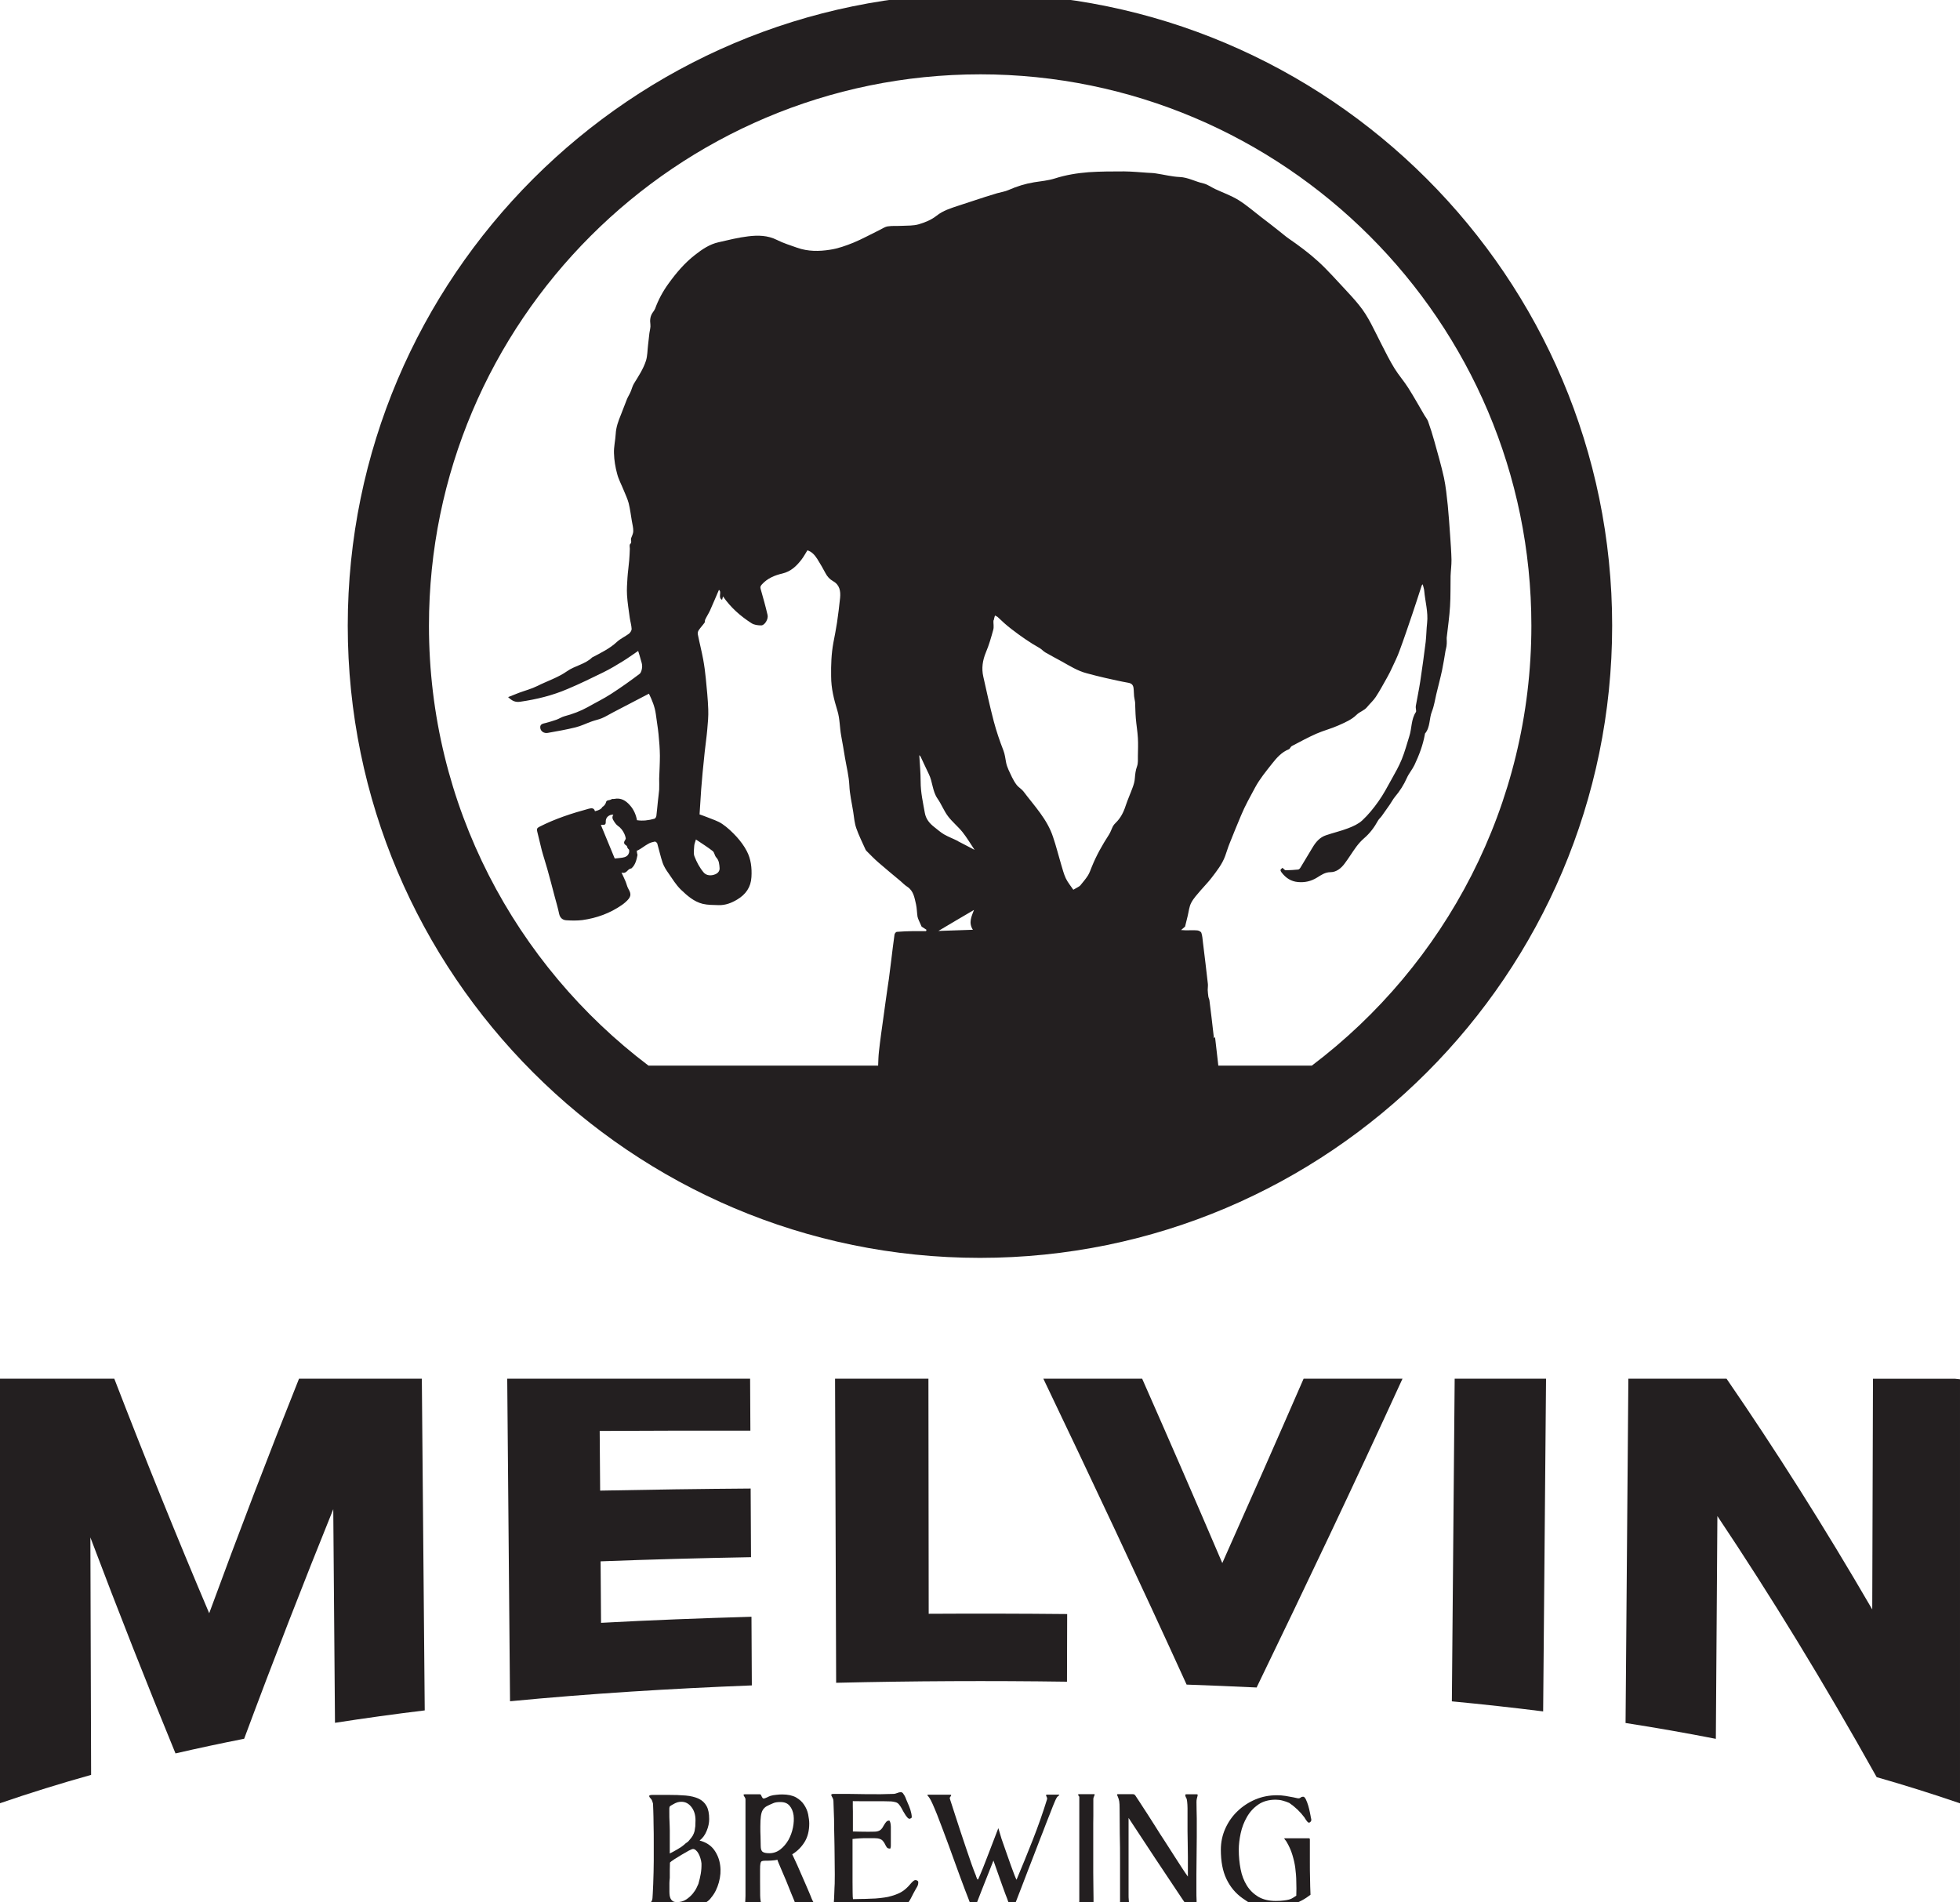 <?xml version="1.0" encoding="UTF-8"?>
<svg preserveAspectRatio="xMidYMid slice" width="68px" height="66px" xmlns="http://www.w3.org/2000/svg" id="Layer_2" viewBox="0 0 216.43 211.51">
  <defs>
    <style>.cls-1{fill-rule:evenodd;}.cls-1,.cls-2{fill:#231f20;stroke-width:0px;}</style>
  </defs>
  <g id="Layer_1-2">
    <path class="cls-1" d="M108.21,0C69.72,0,38.4,31.32,38.4,69.81s31.32,69.81,69.81,69.81,69.81-31.32,69.81-69.81S146.71,0,108.21,0ZM108.21,8.93c33.57,0,60.89,27.31,60.89,60.88,0,19.82-9.53,37.46-24.24,48.58h-10.33c-.01-.12-.03-.25-.04-.37-.1-.92-.21-1.83-.32-2.78.05,0,.01-.02,0,0-.03.01-.05.05-.12.14-.09-.8-.18-1.52-.26-2.25-.08-.65-.16-1.3-.24-1.95-.02-.14-.1-.28-.12-.42-.03-.24-.06-.48-.07-.72,0-.22.04-.45.02-.66-.17-1.54-.36-3.08-.55-4.62-.04-.35-.06-.7-.17-1.03-.04-.13-.29-.26-.45-.27-.42-.04-.86,0-1.29-.01-.13,0-.25-.01-.5-.03.22-.19.36-.31.44-.38.1-.43.2-.8.29-1.18.12-.49.16-1.02.39-1.45.26-.5.67-.93,1.04-1.37.39-.46.83-.89,1.2-1.38.58-.76,1.18-1.51,1.51-2.42.17-.46.3-.93.49-1.39.41-1.03.83-2.06,1.26-3.08.44-1.07,1.01-2.07,1.55-3.08.53-.98,1.23-1.82,1.9-2.67.48-.61,1.04-1.25,1.83-1.56.13-.05.19-.28.32-.35.9-.47,1.79-.96,2.72-1.37.8-.35,1.65-.56,2.45-.92.69-.31,1.45-.63,1.97-1.15.37-.37.87-.48,1.18-.87.31-.38.69-.71.96-1.12.46-.7.85-1.44,1.26-2.16.2-.36.39-.73.56-1.11.28-.6.58-1.2.8-1.82.51-1.37.97-2.75,1.44-4.13.35-1.02.67-2.05,1.01-3.08,0-.03.05-.06.11-.14.07.27.15.49.17.72.1,1.18.45,2.34.32,3.54-.08.7-.08,1.41-.16,2.11-.18,1.45-.38,2.9-.6,4.36-.14.91-.33,1.81-.49,2.71-.02.1,0,.21.01.32,0,.11.06.27,0,.35-.54.81-.44,1.8-.73,2.68-.27.86-.5,1.73-.84,2.56-.31.76-.72,1.47-1.12,2.19-.46.83-.9,1.67-1.45,2.44-.53.75-1.12,1.48-1.79,2.1-.42.39-1,.65-1.55.86-.8.31-1.65.5-2.46.78-.66.22-1.1.73-1.45,1.31-.46.75-.9,1.51-1.36,2.26-.05.09-.16.2-.25.21-.46.04-.91.08-1.37.08-.11,0-.22-.15-.36-.27-.13.15-.37.17-.08.54.48.61,1.04.96,1.78,1.03.75.07,1.45-.08,2.11-.49.46-.28.88-.6,1.5-.6.63,0,1.17-.43,1.55-.95.46-.61.85-1.26,1.29-1.86.25-.33.52-.64.83-.91.66-.56,1.16-1.23,1.57-1.98.1-.18.28-.32.4-.49.3-.42.6-.84.89-1.26.2-.29.35-.59.57-.86.54-.64.98-1.32,1.32-2.09.22-.5.6-.93.84-1.43.51-1.08.94-2.2,1.15-3.39,0-.03,0-.06.01-.08.6-.7.45-1.65.77-2.45.24-.6.33-1.26.48-1.89.21-.88.45-1.77.64-2.66.15-.71.26-1.44.38-2.15.03-.17.09-.34.11-.51.03-.19.03-.38.03-.57,0-.12-.02-.24-.01-.36.13-1.15.3-2.31.37-3.46.07-1.12.04-2.24.06-3.35.02-.6.11-1.21.1-1.81-.02-.89-.09-1.79-.15-2.68-.08-1.1-.15-2.21-.26-3.31-.11-1.02-.21-2.05-.42-3.05-.3-1.36-.69-2.69-1.06-4.03-.21-.75-.44-1.49-.7-2.21-.09-.24-.27-.45-.4-.67-.59-1-1.15-2.02-1.78-3.01-.47-.75-1.07-1.42-1.53-2.17-.54-.88-1-1.81-1.47-2.73-.75-1.45-1.39-2.97-2.43-4.24-.48-.6-1-1.16-1.52-1.72-.98-1.04-1.93-2.13-2.98-3.09-1.03-.94-2.16-1.78-3.31-2.57-.33-.23-.62-.49-.93-.73-.69-.56-1.41-1.1-2.11-1.64-.82-.63-1.59-1.31-2.46-1.85-.81-.5-1.72-.82-2.58-1.22-.43-.2-.84-.51-1.29-.62-.89-.19-1.69-.67-2.63-.71-.89-.04-1.76-.27-2.65-.4-.3-.05-.61-.05-.91-.07-.86-.06-1.71-.14-2.57-.15-1.31,0-2.63,0-3.94.09-1.26.1-2.5.3-3.72.69-.73.23-1.51.3-2.28.42-.98.16-1.91.45-2.82.85-.4.18-.85.24-1.27.36-.44.13-.87.26-1.3.4-.98.32-1.95.63-2.93.96-.87.29-1.73.54-2.48,1.14-.55.44-1.27.73-1.95.93-.58.17-1.23.14-1.86.17-.52.03-1.05-.02-1.56.06-.33.05-.63.27-.94.42-.95.46-1.88.98-2.85,1.38-.84.34-1.71.65-2.59.78-1.2.19-2.43.2-3.62-.22-.75-.27-1.52-.5-2.23-.86-1.03-.52-2.1-.53-3.18-.4-1.11.13-2.2.41-3.3.66-.97.22-1.78.77-2.56,1.38-1.16.9-2.09,2-2.94,3.18-.62.85-1.12,1.78-1.48,2.77-.06.14-.15.27-.25.4-.29.41-.34.85-.27,1.35.04.31-.07.63-.11.95-.05.44-.1.89-.15,1.33-.07.58-.06,1.18-.23,1.72-.29.9-.82,1.7-1.32,2.51-.18.29-.25.64-.39.95-.11.26-.27.5-.38.76-.23.58-.45,1.17-.68,1.75-.28.68-.53,1.36-.57,2.11-.04.72-.22,1.43-.19,2.14.02.76.15,1.54.35,2.27.16.62.48,1.2.72,1.8.19.47.42.94.55,1.43.16.64.24,1.31.35,1.96.06.38.17.76.16,1.13,0,.27-.15.53-.24.79-.06.21.12.44-.11.65-.09.08-.03.34-.03.51-.02.43-.03.85-.07,1.28-.05.64-.15,1.27-.19,1.91-.04.64-.09,1.28-.05,1.92.05.84.19,1.67.3,2.5.06.42.19.83.21,1.25,0,.17-.16.42-.31.53-.42.31-.92.53-1.3.88-.8.75-1.77,1.21-2.71,1.71-.01,0-.03,0-.04.02-.78.76-1.91.91-2.77,1.52-1.01.71-2.19,1.08-3.28,1.63-.64.32-1.34.5-2.02.75-.4.15-.78.31-1.21.48.41.39.77.6,1.34.51,1.8-.26,3.56-.69,5.23-1.41,1.34-.56,2.64-1.2,3.95-1.84.73-.36,1.44-.78,2.13-1.21.56-.34,1.09-.73,1.71-1.15.11.35.2.63.27.91.08.28.19.57.17.85-.02.27-.1.64-.29.78-1.02.77-2.06,1.51-3.13,2.2-.83.54-1.72.97-2.58,1.46-.81.45-1.67.77-2.57,1.01-.31.08-.58.27-.88.38-.4.14-.81.26-1.22.37-.29.07-.62.12-.58.52.03.39.41.65.83.57,1.02-.18,2.05-.36,3.06-.61.62-.15,1.21-.45,1.81-.66.36-.13.74-.2,1.1-.35.41-.17.79-.41,1.19-.62,1.34-.7,2.69-1.4,4.01-2.09.33.68.65,1.43.76,2.25.09.75.23,1.49.3,2.23.08.78.14,1.57.15,2.36,0,.85-.05,1.7-.08,2.55,0,.41.02.81,0,1.21-.03.42-.1.85-.14,1.27-.06.54-.1,1.09-.17,1.63-.02.12-.12.29-.22.31-.64.18-1.28.26-1.92.16-.11-.6-.35-1.17-.78-1.65-.46-.52-.99-.85-1.73-.7-.08.02-.15,0-.22,0-.11.06-.23.12-.38.14-.17.03-.24.08-.26.12-.01.03-.02.03-.02.03-.07.28-.22.48-.43.6-.12.22-.33.35-.82.47-.1-.38-.37-.35-.67-.28-1.88.51-3.73,1.11-5.47,2-.26.13-.31.26-.23.54.18.68.32,1.38.5,2.06.19.71.43,1.4.62,2.1.28.98.53,1.97.79,2.95.18.67.37,1.31.51,1.98.1.43.38.66.77.69.59.04,1.2.05,1.79-.02,1.58-.22,3.05-.75,4.37-1.67.13-.09.25-.19.37-.29.67-.59.69-.89.34-1.49-.15-.26-.2-.57-.32-.84-.13-.31-.28-.62-.44-.96.32.11.51-.03.71-.25.11-.12.24-.18.39-.21.43-.38.56-.93.67-1.48-.05-.15-.07-.31-.08-.48.04-.01.08-.02.12-.03.4-.21.76-.51,1.16-.73.22-.13.48-.19.72-.24.07,0,.23.12.26.21.21.72.36,1.45.6,2.15.14.4.39.79.64,1.14.43.62.83,1.28,1.36,1.8.7.67,1.45,1.34,2.43,1.58.56.13,1.16.12,1.75.14.75.02,1.42-.24,2.05-.62.94-.56,1.51-1.36,1.57-2.48.06-1.01-.05-1.99-.52-2.88-.29-.56-.69-1.09-1.11-1.56-.48-.52-1.01-1.03-1.6-1.43-.48-.33-1.08-.5-1.63-.73-.3-.12-.62-.23-.87-.32.06-.95.12-1.86.18-2.77.05-.62.1-1.25.16-1.87.07-.76.15-1.52.23-2.27.09-.82.21-1.63.28-2.44.07-.75.14-1.51.11-2.26-.04-1.14-.16-2.27-.27-3.41-.07-.7-.16-1.4-.29-2.1-.17-.92-.41-1.84-.59-2.76-.03-.14.01-.34.1-.46.2-.3.45-.55.65-.84.06-.08.01-.23.06-.32.16-.34.37-.66.53-1,.34-.76.66-1.53.99-2.29.36.23-.15.84.35,1.1.04-.14.06-.25.1-.38.85,1.23,1.93,2.18,3.15,2.96.29.19.71.24,1.07.24.39,0,.81-.71.7-1.15-.22-.96-.49-1.91-.76-2.86-.06-.21-.05-.31.14-.52.62-.68,1.41-1,2.26-1.2.93-.22,1.56-.82,2.11-1.54.24-.31.43-.67.65-1.02.51.16.83.55,1.1.97.32.51.62,1.03.9,1.56.2.38.47.67.84.88.73.41.84,1.1.77,1.84-.09.91-.21,1.82-.34,2.73-.11.74-.26,1.47-.4,2.21-.23,1.24-.27,2.47-.25,3.73,0,1.32.31,2.55.69,3.78.28.91.25,1.86.42,2.78.15.81.29,1.62.42,2.43.17,1,.43,2.02.48,3.03.04,1.01.28,1.97.43,2.95.09.6.14,1.23.34,1.8.28.81.68,1.59,1.03,2.38.02.03.05.07.07.1.43.43.86.88,1.32,1.28.81.71,1.65,1.39,2.47,2.08.24.21.47.45.74.62.7.46.79,1.21.96,1.92.1.45.1.93.17,1.39.03.15.1.3.16.44.1.23.2.45.29.65.18.11.36.23.54.35l-.05.15c-.49,0-.97,0-1.46,0-.59.01-1.19.03-1.77.08-.09,0-.23.18-.25.29-.14.94-.24,1.88-.36,2.82-.09.69-.17,1.37-.26,2.06-.05.31-.1.62-.14.94-.15,1.07-.31,2.15-.45,3.22-.18,1.29-.37,2.59-.51,3.88-.06.52-.07,1.04-.09,1.56h-25.36c-14.71-11.13-24.24-28.76-24.24-48.58,0-33.57,27.31-60.88,60.89-60.88ZM107.43,103.39c-1.29.04-2.53.09-3.81.13,1.32-.79,2.6-1.54,3.93-2.32-.27.72-.63,1.41-.12,2.19ZM105.79,93.6c-.51-.26-1.05-.46-1.54-.74-.38-.22-.71-.52-1.07-.8-.53-.41-.94-.89-1.06-1.59-.2-1.13-.46-2.25-.46-3.43,0-.97-.09-1.94-.15-2.93.05.06.13.11.16.19.3.63.58,1.26.89,1.89.43.86.39,1.88.96,2.71.43.61.7,1.34,1.15,1.94.47.63,1.11,1.14,1.61,1.76.47.59.86,1.25,1.34,1.97-.7-.36-1.26-.67-1.84-.96ZM109.73,69.23c.02-.17.08-.34.14-.54.14.08.22.1.28.15.49.47.98.92,1.53,1.34,1,.77,2.02,1.49,3.13,2.11.22.13.39.34.61.47.59.34,1.2.66,1.8.99.9.5,1.78,1.06,2.79,1.32.68.18,1.35.36,2.03.51.86.19,1.71.39,2.57.54.37.07.52.26.56.59.04.3.03.6.06.9.02.22.09.43.11.64.03.59.03,1.19.08,1.78.06.73.19,1.46.23,2.19.04.66.01,1.33,0,1.99,0,.37.03.78-.09,1.12-.17.45-.21.89-.25,1.36-.02.33-.12.66-.23.96-.25.69-.55,1.35-.78,2.04-.23.72-.56,1.37-1.11,1.9-.11.11-.22.23-.29.36-.16.31-.26.65-.44.93-.74,1.14-1.4,2.31-1.91,3.58-.13.32-.24.65-.42.94-.24.38-.54.72-.82,1.07-.07.09-.18.15-.28.21-.15.09-.31.18-.51.29-.27-.4-.61-.8-.83-1.26-.23-.49-.36-1.03-.52-1.55-.3-1-.55-2.03-.89-3.02-.64-1.96-2.07-3.43-3.27-5.03-.2-.26-.51-.43-.72-.68-.21-.27-.39-.57-.54-.88-.25-.55-.56-1.09-.66-1.67-.08-.44-.13-.87-.29-1.29-.41-1.05-.77-2.11-1.06-3.2-.43-1.64-.79-3.29-1.16-4.95-.21-.92-.08-1.8.29-2.69.34-.8.58-1.65.81-2.49.09-.32,0-.69.02-1.04ZM76.86,93.43c.68.46,1.28.83,1.84,1.27.19.15.21.5.38.69.33.35.35.78.38,1.19.02.28-.14.54-.47.68-.49.21-1.02.14-1.3-.21-.43-.51-.76-1.13-1-1.75-.14-.35-.05-.79-.03-1.19.01-.18.09-.37.19-.7ZM69.44,94.93c-.11.33-.4.45-.73.5-.26.04-.52.06-.83.09-.48-1.18-1-2.44-1.53-3.71.23-.04.55.11.54-.31-.02-.38.16-.65.51-.78.12-.04.23-.05.33-.04-.12.17-.14.37-.04.55.14.25.31.52.54.69.09.06.17.13.25.2.02.04.06.08.11.12.17.2.3.42.41.69.05.12.07.25.1.37-.02.05-.02.1-.05.15-.2.29-.19.44.1.63.03.02.05.05.08.08.03.16.11.29.23.38.03.13.03.26-.02.4Z"></path>
    <path class="cls-2" d="M33.02,152.96c-3.31,8.27-6.61,16.88-9.92,25.9-3.53-8.31-7.02-16.94-10.48-25.9H0v46.88c3.34-1.15,6.7-2.19,10.06-3.13-.03-8.74-.06-17.48-.08-26.22,3.11,8.23,6.24,16.17,9.4,23.85,2.52-.58,5.05-1.12,7.58-1.62,3.28-8.82,6.56-17.24,9.84-25.35l.19,23.59c3.29-.51,6.6-.97,9.91-1.37-.1-12.21-.21-24.42-.32-36.63h-13.57Z"></path>
    <path class="cls-2" d="M66.37,179.92c-.02-2.26-.04-4.52-.05-6.79,5.52-.21,11.05-.36,16.61-.46-.01-2.53-.03-5.05-.04-7.58-5.56.04-11.1.12-16.62.23-.02-2.2-.04-4.39-.05-6.59,5.53-.03,11.07-.04,16.64-.03-.01-1.91-.02-3.83-.03-5.74h-26.82c.1,11.87.21,23.74.31,35.62,8.85-.85,17.76-1.4,26.7-1.75-.01-2.53-.03-5.05-.04-7.58-5.54.16-11.07.37-16.59.67"></path>
    <path class="cls-2" d="M102.55,178.92c-.01-8.66-.02-17.31-.03-25.96h-10.31c.04,11.19.08,22.38.12,33.58,8.49-.2,16.99-.24,25.49-.12,0-2.49.01-4.98.02-7.47-5.09-.05-10.19-.06-15.28-.03"></path>
    <path class="cls-2" d="M143.95,152.96c-3,6.89-5.99,13.66-8.98,20.36-2.94-6.88-5.89-13.65-8.85-20.36h-10.91c5.32,11.12,10.59,22.3,15.82,33.78,2.58.09,5.16.2,7.73.32,5.36-11.07,10.74-22.37,16.11-34.1h-10.91Z"></path>
    <path class="cls-2" d="M160.63,152.96c-.11,11.87-.21,23.75-.31,35.63,3.37.32,6.73.69,10.08,1.11.11-12.25.21-24.5.32-36.74h-10.09Z"></path>
    <path class="cls-2" d="M206.82,152.96c-.02,8.49-.05,16.99-.08,25.48-5.36-9.23-10.71-17.65-16.09-25.48h-10.84c-.1,12.67-.21,25.34-.31,38.02,3.34.52,6.66,1.1,9.97,1.75.06-8.2.12-16.4.17-24.6,5.88,8.79,11.72,18.32,17.59,28.83,3.08.88,6.14,1.84,9.2,2.89v-46.82c-.18-.02-.36-.04-.54-.06h-9.08Z"></path>
    <path class="cls-2" d="M106.82,198.94s0,.01,0,.02v-.02Z"></path>
    <path class="cls-2" d="M110.24,202.59s0,0,0,0l-.98,2.55h0c-.11.29-.22.58-.34.88-.13.34-.26.65-.37.95-.12.29-.22.55-.32.77-.1.22-.17.38-.21.48-.02.04-.05.06-.07.04-.02-.02-.04-.05-.07-.1-.02-.05-.04-.1-.06-.16-.03-.05-.04-.1-.05-.15-.13-.31-.29-.73-.48-1.26-.19-.54-.38-1.11-.59-1.72-.21-.62-.42-1.25-.63-1.88-.21-.63-.4-1.21-.57-1.75-.17-.53-.31-.97-.43-1.33-.12-.35-.18-.56-.19-.6-.02-.04,0-.09.03-.14.03-.05.06-.09.09-.13.03-.04.03-.07.03-.1,0-.03-.05-.04-.15-.04h-2.34c-.14,0-.17.03-.1.11.07.07.13.15.19.24.08.12.21.34.35.67.15.33.32.74.51,1.21.18.47.38.99.6,1.57.21.57.43,1.16.66,1.77.22.61.44,1.21.66,1.82.21.6.42,1.17.62,1.7.2.53.37,1,.53,1.42.16.42.28.74.38.98.03.07.07.17.1.27.04.11.08.21.12.31.04.1.1.18.15.25.05.07.11.11.18.11.06,0,.13-.05.2-.16.07-.1.12-.18.14-.24.01-.03.07-.19.18-.47.11-.28.25-.64.42-1.08.17-.44.37-.94.59-1.49.22-.56.45-1.13.68-1.72.18.5.35.98.51,1.45.17.47.32.9.45,1.27l.35.96c.1.25.16.43.21.54.02.06.05.15.09.26.04.11.09.22.14.31.05.1.1.19.14.27.05.08.1.12.15.12.06,0,.13-.04.18-.12.05-.08.1-.14.13-.2.07-.15.17-.41.31-.78.14-.36.3-.79.5-1.29.19-.49.4-1.03.62-1.62.23-.59.46-1.18.69-1.78.23-.6.46-1.19.68-1.77.23-.58.44-1.11.62-1.6.2-.49.36-.91.5-1.27.14-.36.24-.61.3-.77.08-.19.16-.37.23-.55.08-.19.15-.33.23-.44.04-.04.07-.08.12-.11.04-.03.08-.06.1-.09.02-.02.03-.04.02-.05-.01-.01-.07-.02-.17-.02h-1.07c-.12,0-.19,0-.21.03-.01.02-.01.05,0,.1l.08.17c.03.06.04.14.02.21-.46,1.49-.99,2.99-1.59,4.52-.6,1.53-1.2,2.98-1.78,4.37-.04-.06-.12-.24-.23-.52-.11-.28-.24-.63-.39-1.05-.14-.42-.31-.88-.49-1.39-.19-.52-.36-1.03-.54-1.54"></path>
    <path class="cls-2" d="M77.25,203.96c.7.18,1.23.52,1.6,1.02.36.5.59,1.07.67,1.69.09.62.04,1.26-.14,1.91-.18.65-.45,1.21-.84,1.67-.13.19-.3.35-.49.48-.2.13-.39.23-.57.31-.18.08-.34.13-.48.17-.13.04-.21.05-.23.06-.29.1-.62.16-1.01.2-.38.03-.72.04-1.04.04h-.15c-.12,0-.29,0-.48,0-.2,0-.41-.02-.66-.04-.25-.02-.49-.05-.71-.09-.22-.04-.42-.09-.59-.16-.17-.06-.28-.15-.33-.25-.02-.05-.02-.08,0-.11.02-.03.04-.06.08-.1.03-.04.07-.09.1-.16.04-.07.06-.16.07-.28,0-.03.01-.2.03-.49.02-.3.03-.65.05-1.06.02-.41.03-.85.04-1.31.01-.46.02-.87.02-1.24v-2.01c0-.71,0-1.37-.02-1.98,0-.61-.02-1.13-.03-1.55-.01-.43-.03-.69-.03-.78-.07-.28-.14-.47-.25-.57-.1-.1-.16-.19-.18-.27,0-.04.03-.08.08-.1.05-.02.15-.04.3-.04.15,0,.36,0,.63,0,.26,0,.61,0,1.03,0,.75,0,1.41.02,1.99.07.57.05,1.05.17,1.44.35.38.18.68.46.87.81.2.36.29.84.29,1.44,0,.42-.09.86-.28,1.31-.18.45-.45.81-.78,1.06h0ZM75.6,204.36c.09-.08.18-.14.27-.2.09-.06.17-.13.23-.22.17-.19.3-.37.4-.53.09-.17.16-.34.2-.5.03-.17.06-.35.08-.54,0-.2.02-.41.02-.65,0-.59-.15-1.08-.45-1.46-.3-.39-.67-.58-1.11-.58-.16,0-.3.02-.44.06-.14.04-.33.13-.58.28-.1.05-.18.11-.23.15-.05.04-.08.12-.08.24,0,.1,0,.28,0,.55,0,.27,0,.56.02.89.02.33.02.66.03,1,0,.34,0,.63,0,.88,0,.2,0,.41,0,.63,0,.22,0,.46,0,.69v.34c.28-.14.57-.3.86-.47.3-.17.56-.35.78-.54h0ZM73.96,208.08c-.02.23-.04.41-.04.57,0,.16,0,.29,0,.4v.57c0,.14.01.28.03.43.03.14.06.26.13.37.06.11.14.19.24.25.11.06.25.09.43.09.38,0,.73-.1,1.02-.29.29-.19.53-.41.73-.65.19-.24.34-.46.44-.69.1-.21.16-.35.18-.39.11-.39.2-.76.26-1.11.06-.35.09-.73.08-1.15-.02-.19-.06-.38-.12-.57-.05-.19-.13-.36-.21-.51-.08-.15-.18-.28-.29-.37-.11-.1-.22-.14-.33-.14-.06,0-.21.06-.46.19-.25.14-.52.29-.8.46-.29.17-.55.34-.81.5-.25.16-.41.29-.46.35,0,.25-.02.53-.02.82v.87Z"></path>
    <path class="cls-2" d="M85.88,206.08c-.21.05-.45.07-.71.09-.27.02-.5.02-.72.02-.15,0-.25.02-.33.05-.07.03-.12.12-.15.27-.03.14-.04.36-.04.67v1.27c0,.64,0,1.17.01,1.59.01.42.06.71.13.88.02.02.04.06.08.11.04.05.07.11.11.17.03.06.06.12.06.16,0,.05-.02.07-.08.07h-1.91c-.08,0-.13-.02-.15-.05-.02-.04-.03-.08-.02-.14,0-.06.03-.12.05-.18.03-.06.05-.12.06-.16.01-.06.03-.17.03-.32.01-.16.02-.32.02-.49,0-.17,0-.33,0-.48v-2.99c0-.82,0-1.62,0-2.4,0-.77,0-1.55,0-2.33v-2.47c0-.08-.02-.15-.07-.22-.04-.08-.08-.14-.11-.18-.03-.05-.03-.1-.03-.12.01-.04.08-.05.21-.05h.26c.13,0,.27,0,.42,0,.15,0,.31,0,.48,0h.45s.08.04.11.09c.02.05.05.11.07.16.03.05.06.1.09.15.03.04.07.07.12.07.08,0,.21-.04.37-.12.16-.08.29-.14.38-.17.19-.06.41-.1.66-.12.25-.03.46-.04.64-.04.62,0,1.13.11,1.52.32.38.22.69.49.9.82.22.33.37.67.45,1.06.07.37.12.71.12,1.01,0,.8-.17,1.49-.52,2.05-.35.56-.8,1.01-1.36,1.35.02.05.08.18.19.4.1.21.23.48.37.8.14.32.29.66.45,1.03.16.36.31.7.45,1.03.14.32.27.61.37.86.11.25.18.42.21.5.11.31.24.59.41.83.16.24.25.38.27.41.02.02.04.05.03.09,0,.03-.04.05-.11.05h-.59c-.26,0-.52,0-.78-.01-.26,0-.49,0-.69,0h-.34c-.05,0-.05-.04,0-.12.05-.08.08-.18.08-.3,0-.16-.04-.33-.12-.51-.08-.18-.18-.42-.3-.72-.02-.04-.07-.16-.14-.35-.07-.19-.16-.41-.27-.67-.1-.26-.21-.53-.34-.82-.13-.3-.24-.56-.35-.82-.11-.25-.2-.47-.28-.66-.07-.19-.13-.31-.15-.37h0ZM85.35,199.85c-.28.12-.51.22-.69.32-.17.1-.32.24-.42.4-.11.17-.18.4-.22.69-.04.29-.06.68-.06,1.18,0,.37,0,.72.02,1.06.01.34.02.69.02,1.04s.07.58.24.68c.15.1.39.14.72.14.44,0,.85-.14,1.21-.42.36-.28.65-.63.89-1.04.23-.42.4-.87.5-1.37.1-.49.12-.94.07-1.36-.06-.41-.2-.77-.44-1.05-.24-.28-.56-.41-1.01-.41-.12,0-.25,0-.4.02-.15.02-.29.05-.41.11h0Z"></path>
    <path class="cls-2" d="M100.49,201.58c-.11-.01-.21-.07-.32-.19-.1-.12-.2-.26-.29-.42-.1-.16-.2-.33-.29-.51-.09-.18-.2-.33-.29-.45-.12-.16-.26-.25-.43-.29-.16-.04-.31-.07-.46-.08-.21-.01-.5-.02-.84-.02h-2.34c-.41,0-.76,0-1.06-.01v.62c0,.15,0,.31.01.51,0,.19,0,.46,0,.79v1.43c.23.01.5.02.81.02.3,0,.6.01.89.01.22,0,.44,0,.68-.01.23,0,.43-.05.59-.14.1-.06.19-.15.27-.26.08-.13.15-.25.22-.37.08-.12.15-.24.23-.32.09-.09.18-.13.3-.13.05,0,.08.03.1.1.03.06.05.15.07.25.01.1.03.21.03.33v.81c0,.13,0,.27,0,.42,0,.14,0,.28,0,.42v.18c0,.09,0,.17,0,.26,0,.08-.01.16-.03.22,0,.07-.03.1-.05.1-.18,0-.31-.05-.38-.16-.07-.11-.14-.22-.2-.36-.07-.13-.15-.26-.27-.38-.12-.12-.3-.19-.55-.23-.19-.02-.39-.02-.59-.02-.21,0-.4,0-.59,0-.27,0-.53,0-.79.02-.26.01-.52.04-.78.07,0,.19,0,.31,0,.37,0,.06,0,.13,0,.22,0,.1,0,.24,0,.44,0,.2,0,.51,0,.96v1.31c0,.49,0,.96,0,1.42,0,.46,0,.86.01,1.21,0,.35.02.59.04.71.22,0,.51-.01.86-.02.34,0,.7-.01,1.07-.03.37,0,.73-.03,1.08-.07.34-.04.63-.08.87-.13.38-.09.74-.2,1.06-.34.33-.13.64-.33.93-.59.19-.17.34-.33.46-.48.12-.15.24-.27.36-.36.11-.09.22-.1.34-.06.12.05.18.12.18.2,0,.15-.02.28-.06.37-.04.1-.09.19-.15.28-.12.21-.22.39-.3.54-.08.15-.15.29-.22.43-.07.13-.14.28-.23.42-.09.15-.2.31-.34.5-.08.12-.15.21-.23.25-.07.05-.18.07-.33.07-.78,0-1.48,0-2.11,0-.64,0-1.26,0-1.84.01-.58,0-1.16,0-1.73,0h-1.81c-.07,0-.11-.02-.11-.05,0-.03,0-.08.02-.15.02-.06.05-.12.08-.2.03-.07.04-.14.04-.21,0-.08,0-.21.02-.42,0-.2.02-.44.03-.73,0-.29.03-.6.04-.94,0-.34.01-.68.01-1.02,0-.72-.02-1.42-.02-2.09,0-.67-.02-1.34-.03-2-.02-.66-.03-1.32-.03-1.98-.02-.66-.04-1.34-.07-2.05,0-.11-.03-.21-.08-.31-.04-.09-.09-.17-.13-.24-.03-.07-.04-.12-.01-.16.02-.04.1-.06.24-.06,1.32,0,2.53,0,3.64.03,1.11.02,2.1,0,2.95-.03.16,0,.31-.05.44-.1.14-.06.26-.09.39-.09.09,0,.17.04.24.12.06.08.12.17.19.29.06.12.12.25.17.4.06.14.12.28.17.4.09.18.18.42.28.71.09.3.15.56.16.8,0,.05-.02.1-.05.14-.04.04-.09.05-.17.04h0Z"></path>
    <path class="cls-2" d="M120.76,198.83c.07,0,.11.01.11.04,0,.03,0,.07-.02.11-.03.05-.05.12-.08.19-.03.07-.04.15-.04.24,0,.06,0,.18,0,.36,0,.18,0,.41,0,.67s0,.53,0,.82c0,.29-.01.56-.01.8v5.4c0,.36,0,.72.01,1.07,0,.35,0,.67.01.97,0,.3.01.57.01.8,0,.23,0,.41,0,.54,0,.09.02.17.05.24.03.07.06.13.09.18.02.05.04.09.03.12,0,.02-.05.04-.12.04h-1.7c-.07,0-.1-.01-.1-.04,0-.02.01-.05.03-.09.02-.04.04-.08.07-.13.04-.04.05-.09.05-.13.01-.17.03-.3.03-.41,0-.1,0-.21,0-.31v-4.07c0-.63,0-1.26,0-1.89s0-1.21,0-1.74v-1.98c0-.32,0-.6,0-.81,0-.21,0-.43,0-.65,0-.04-.01-.09-.05-.12-.04-.04-.06-.08-.07-.11-.01-.03-.02-.06,0-.08.01-.02.06-.02.15-.02h1.59Z"></path>
    <path class="cls-2" d="M125.35,198.96c.12.19.27.41.43.65.16.25.3.47.42.65.13.2.33.5.58.89.25.39.53.83.84,1.32.3.49.63,1,.98,1.53.34.54.68,1.06,1,1.56.33.51.62.97.89,1.38.27.42.5.75.68,1v-.68c0-.47,0-.97,0-1.51,0-.54-.01-1.04-.02-1.54,0-.49-.01-.92-.02-1.29,0-.37,0-.62,0-.75v-.9c0-.31,0-.61,0-.88,0-.27-.02-.51-.04-.71-.02-.2-.05-.34-.1-.42,0-.01-.03-.04-.05-.09-.02-.05-.04-.1-.05-.14,0-.04,0-.09,0-.12,0-.04.04-.06.1-.06h1.12c.08,0,.12.01.14.05,0,.03,0,.09-.02.16-.02.07-.05.16-.07.27-.03.11-.04.24-.04.38,0,.54.02,1.13.03,1.8v2.06c0,.71-.02,1.42-.02,2.13,0,.71-.02,1.38-.02,2.01,0,.62,0,1.19,0,1.67s0,.88.02,1.16v.57c0,.16,0,.25-.02.29-.02.03-.08.05-.21.05h-.22c-.22,0-.41-.09-.57-.27-.15-.18-.36-.46-.62-.86-.98-1.47-1.96-2.95-2.96-4.44-.98-1.5-1.96-2.98-2.91-4.42v8.51c0,.18,0,.35.02.53,0,.18.03.33.05.45.04.17.07.29.1.38.04.09-.02.13-.17.13h-.94c-.1,0-.16-.01-.17-.03-.01-.02,0-.06.02-.13.02-.06.05-.13.09-.24.04-.1.06-.23.06-.4v-4.31c0-1.13,0-2.17-.03-3.12-.01-.95-.02-1.89-.02-2.81,0-.34-.01-.59-.04-.78-.03-.19-.09-.37-.17-.56-.02-.04-.05-.08-.06-.15-.02-.06,0-.09.08-.09h1.62c.1,0,.17.01.21.05.04.03.07.06.09.08h0Z"></path>
    <path class="cls-2" d="M142.35,199.8c-.23-.1-.46-.18-.72-.25-.25-.07-.52-.1-.77-.1-.76,0-1.4.18-1.92.54-.52.36-.94.82-1.25,1.37-.32.55-.55,1.15-.69,1.8-.14.65-.21,1.26-.21,1.82,0,.74.07,1.45.2,2.13.13.68.36,1.28.68,1.8.32.52.74.93,1.26,1.25.53.31,1.17.47,1.95.47.35,0,.63-.02.87-.05.24-.03.44-.06.61-.11.17-.05.3-.11.42-.19.12-.07.24-.15.36-.23.02-.54.02-1.06,0-1.56,0-.51-.05-1.01-.11-1.5-.06-.49-.18-.97-.32-1.44-.14-.47-.34-.92-.59-1.36-.06-.12-.14-.23-.23-.33-.08-.1-.1-.15-.06-.15.36,0,.75,0,1.18,0,.43,0,.83,0,1.2,0h.33c.06,0,.1.04.1.14v.55c0,.25,0,.5,0,.76,0,.26,0,.49,0,.71v.45c0,.6,0,1.2.02,1.81,0,.61.03,1.21.05,1.82-.29.22-.6.43-.95.62-.35.18-.71.35-1.08.48-.37.14-.75.25-1.15.32-.39.08-.77.12-1.16.12h-.57c-.19,0-.4-.03-.64-.1-.24-.07-.51-.18-.82-.34-.31-.15-.69-.4-1.14-.72-.76-.54-1.35-1.24-1.77-2.12-.42-.87-.62-1.95-.62-3.24,0-.83.17-1.62.5-2.35.33-.73.78-1.37,1.35-1.91.56-.54,1.22-.97,1.97-1.29.75-.31,1.53-.46,2.36-.46.32,0,.64.02.94.07.3.05.6.11.89.16.11.02.22.05.32.07.1.03.19.04.28.04.07,0,.14-.03.21-.09.07-.06.16-.09.26-.09.12,0,.21.1.31.3.1.2.18.43.26.69.07.26.14.5.18.73.05.23.07.38.09.45,0,.07.02.14.04.21.02.07.03.13.03.19s-.02.12-.07.18c-.05.06-.1.1-.17.12-.06,0-.11-.03-.16-.07-.04-.05-.1-.11-.14-.17-.04-.06-.09-.13-.13-.19-.04-.07-.07-.12-.09-.15-.47-.63-1.03-1.16-1.67-1.6h0Z"></path>
  </g>
</svg>
